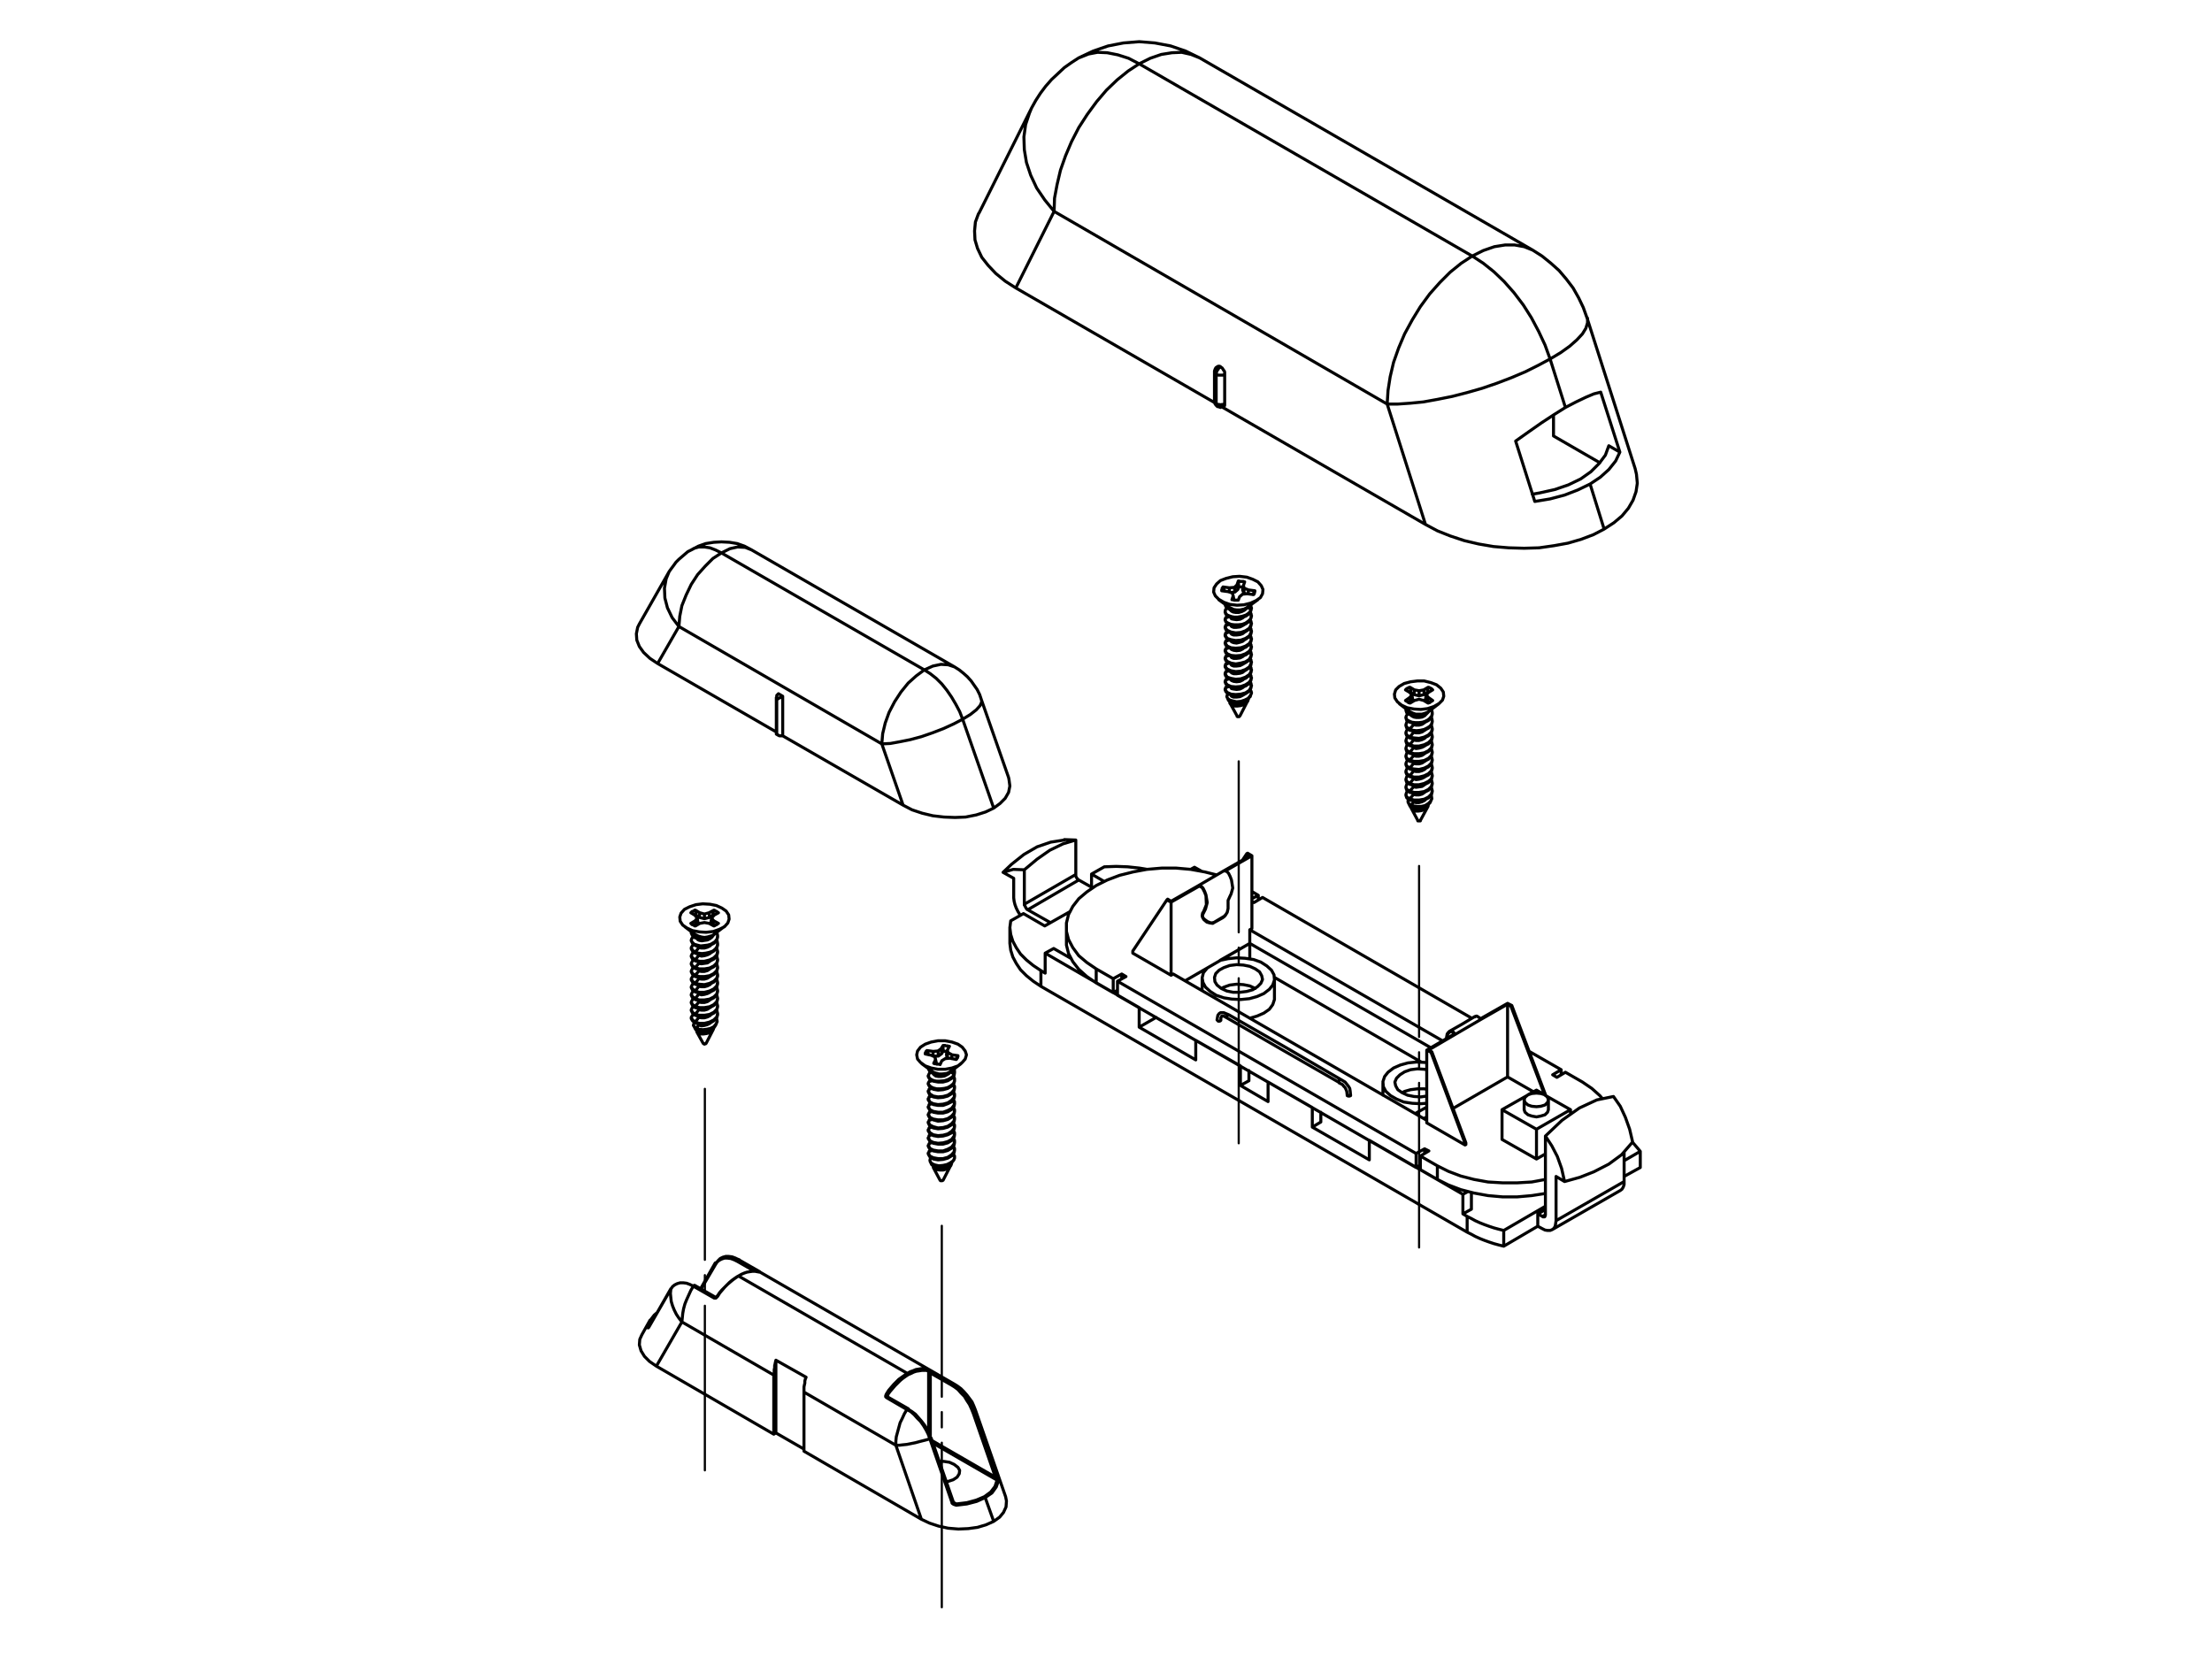 <?xml version="1.0" encoding="utf-8"?>
<!-- Generator: Adobe Illustrator 21.0.0, SVG Export Plug-In . SVG Version: 6.00 Build 0)  -->
<svg version="1.1" id="Layer_1" xmlns="http://www.w3.org/2000/svg" xmlns:xlink="http://www.w3.org/1999/xlink" x="0px" y="0px"
	 viewBox="0 0 520 395" style="enable-background:new 0 0 520 395;" xml:space="preserve">
<style type="text/css">
	
		.st0{fill:none;stroke:#000000;stroke-width:0.51;stroke-linecap:round;stroke-linejoin:round;stroke-miterlimit:10;stroke-dasharray:43.2,3.6,3.6,3.6;stroke-dashoffset:3;}
	.st1{fill:none;stroke:#000000;stroke-width:0.709;stroke-linecap:round;stroke-linejoin:round;stroke-miterlimit:10;}
</style>
<line class="st0" x1="221.4" y1="288.2" x2="221.4" y2="377.9"/>
<line class="st0" x1="165.7" y1="256" x2="165.7" y2="345.7"/>
<line class="st0" x1="333.6" y1="203.6" x2="333.6" y2="293.3"/>
<line class="st0" x1="291.2" y1="179" x2="291.2" y2="268.8"/>
<path class="st1" d="M363.3,285.6l-0.7,0.4 M288.4,239.3L288.4,239.3L288.4,239.3v-0.2 M288.4,239.1V239v-0.1l0.1-0.1l0.1-0.1
	l0.1-0.1h0.1h0.1 M247.8,49.7l-2.2-2.7l-1.9-2.8l-1.4-3l-1-3l-0.5-3l-0.1-3l0.4-2.9l0.9-2.7l0.5-1.2 M253.6,13.6l0.3-0.1l2-0.8
	l2.1-0.4l2.3,0.1l2.5,0.5l2.5,0.8l2.5,1.3 M286.2,95.6L286.2,95.6l-0.1-0.1l-0.1-0.2l-0.1-0.2v-0.2 M285.5,94.3v0.2l0.1,0.2l0.2,0.1
	l0.1,0.1 M285.9,88l-0.1-0.1l-0.2-0.2l-0.1-0.1v-0.2 M282,13.6l-2-0.8l-2.2-0.5l-2.3,0.1l-2.5,0.4l-2.6,0.9l-2.6,1.3 M346.1,60.2
	l2.6-1.3l2.6-0.9l2.5-0.4h2.3l2.2,0.4l2,0.8 M373.1,74.8h0.1v1.1l-0.4,1.3l-0.8,1.3l-1.3,1.4l-1.7,1.5l-2.1,1.5l-2.5,1.5
	 M168.2,297.3L168.2,297.3l-0.1-0.2V297 M152.6,311.9L152.6,311.9 M152.6,311.9L152.6,311.9 M152.5,312.1L152.5,312.1 M168.2,297.3
	l-3.4,5.8 M177.4,298.9l-4-2.3 M178.6,299h-0.1h-0.1 M167.9,305.2v-0.1h0.1V305h0.1h0.1 M168.7,304.8L168.7,304.8L168.7,304.8
	L168.7,304.8 M208.7,327.9v0.2l-0.1,0.2 M208.7,327.9v0.5 M218.3,336.9v-14.5 M224.3,325.4l-0.4-0.2 M174,296.4l-0.3-0.2
	 M224.8,353.6l-0.2-0.1l-0.3-0.1 M224.1,353.2l0.7,0.4 M234.4,348l-15.1-8.7 M218.7,322.8v15.1 M219.1,338.7l14.9,8.6 M208.6,328.4
	L208.6,328.4h-0.1l-0.1,0.1v0.1 M213.5,331.2L213.5,331.2h-0.1l-0.1,0.1l-0.1,0.1 M229.3,332.1v-0.3v-0.3 M218.9,338.1L218.9,338.1
	L218.9,338.1l-0.1,0.1h-0.1l-0.1,0.1 M224.1,353.2L224.1,353.2H224l-0.1,0.1h-0.1 M288.5,163.4l0.4-0.2 M288.1,161.7l0.8-0.3
	 M288.1,159.9l0.8-0.3 M288.1,158l0.8-0.3 M288.1,156.2l0.8-0.3 M288.1,154.4l0.8-0.3 M288.1,152.6l0.8-0.3 M288.1,150.8l0.8-0.3
	 M288.1,148.9l0.8-0.3 M288.1,147.1l0.8-0.3 M288.1,145.3l0.8-0.3 M294.1,143.3l-0.8-0.5 M293.2,142.8l-0.7,0.4l-1,0.2 M218.7,272.4
	l0.4-0.1 M218.4,270.7l0.7-0.2 M218.4,268.9l0.7-0.3 M218.4,267l0.7-0.2 M218.4,265.2l0.7-0.2 M218.4,263.4l0.7-0.2 M218.4,261.6
	l0.7-0.3 M218.4,259.7l0.7-0.2 M218.4,257.9l0.7-0.2 M218.4,256.1l0.7-0.2 M218.4,254.3l0.7-0.2 M224.3,252.5l-0.9-0.5 M223.4,252
	L223.4,252l-0.9,0.4l-1,0.1 M162.5,129.3l0.7-0.4l1.1-0.3h1.3l1.3,0.2l1.3,0.5l1.4,0.7 M159.6,147.3l-1.6-2.1l-1.1-2.3l-0.6-2.3
	l-0.1-2.3l0.4-2.2l0.7-1.7 M169.6,130l2-1l1.8-0.4l1.8,0.1l1.5,0.6 M217.3,157.5l2-0.9l1.9-0.4l1.7,0.1l1.5,0.5 M226.3,169.1
	l1.8-1.1l1.4-1.1l0.9-1l0.4-0.9l-0.1-0.5 M256.6,208.7v-3.2 M253.6,206.9l-0.1-0.1l-0.2-0.1l-0.1-0.2l-0.1-0.1l-0.1-0.2l-0.1-0.2
	v-0.2v-0.2 M253.6,206.9l3.2,1.8 M241.6,213.9l12-7 M237.8,203.2l-2,1.9 M250.2,197.5v-0.1l2.7,0.1 M240.8,212.6l12.1-7
	 M252.9,205.6V201 M252.9,201v-3.5 M252.9,197.5l-3,0.9l-3.1,1.5l-3,2.1l-3,2.5 M241.6,213.9l5.3,3 M241.6,213.9l-0.2-0.1l-0.1-0.2
	l-0.1-0.1l-0.1-0.2l-0.1-0.2l-0.1-0.2l-0.1-0.1v-0.2 M240.8,212.6v-4.7 M240.8,204.5v3.4 M235.8,205.1l2.4-0.7l2.6,0.1 M235.8,205.1
	l2.5,1.4 M238.3,211.1v-4.6 M239.9,215.2l-0.1-0.1l-0.5-0.8l-0.4-0.8l-0.3-0.8l-0.2-0.8l-0.1-0.8 M237.4,221.8L237.4,221.8l0.2,1.6
	l0.5,1.6l0.8,1.5l1,1.5l1.4,1.4l1.6,1.3l1.8,1.2 M269.7,204.4l-1.8-0.3l-2.8-0.3l-2.7-0.1l-2.8,0.1 M259.6,203.8l-3,1.7
	 M259.5,207.2l-2.9-1.7 M245.6,217.7l6-3.4 M240.6,214.8l5,2.9 M240.6,214.8l-3,1.7 M237.6,216.5l-0.2,1.6l0.2,1.6l0.5,1.6l0.8,1.5
	l1,1.5l1.4,1.4l1.6,1.3l1.8,1.2 M295.1,232.4l-1.3-0.6l-1.5-0.3l-1.6-0.1l-1.6,0.2l-1.4,0.5l-0.6,0.3 M293.6,251.7v2.4 M293.8,221.8
	v3.6 M335.4,256.1l-0.6-0.1h-1.6l-1.6,0.2l-1.4,0.4l-0.6,0.3 M310.5,261.5v2.3 M334.1,249.7l-34.5-19.9 M299.6,234.7v0.3l-0.4,1.2
	l-0.8,1.1l-1.3,0.9l-1.6,0.7l-1.7,0.5 M282.6,232.9L282.6,232.9 M308.5,265l2-1.2 M267.8,241.5l4-2.3 M291.6,255.2l2-1.1
	 M380.9,279.9L380.9,279.9l0.4-0.3l0.3-0.5l0.2-0.6v-0.7 M287.1,232.4l1.3,0.6l1.5,0.3h1.6l1.6-0.2l1.4-0.4l1.1-0.7l0.8-0.8l0.4-0.9
	l-0.2-0.9l-0.5-0.9l-1-0.7l-1.3-0.6l-1.5-0.3l-1.6-0.1l-1.6,0.2l-1.4,0.5l-1.1,0.6l-0.8,0.8l-0.3,0.9l0.1,1l0.5,0.8L287.1,232.4
	 M286.8,225.8l1.9-0.4l2-0.2l2,0.1l2,0.3l1.7,0.6l1.4,0.9l1.1,1l0.6,1.1l0.1,1.2l-0.4,1.2l-0.8,1l-1.3,1l-1.6,0.7l-1.8,0.5l-2,0.2
	l-2.1-0.1l-1.9-0.3l-1.8-0.6l-1.4-0.9l-1.1-1l-0.6-1.1l-0.2-1.1l0.3-1.2l0.9-1.1 M293.8,221.8l-7,4 M336.3,246.3l-42.5-24.5
	 M335.4,259.4l-1.4,0.1l-2-0.1l-2-0.3l-1.7-0.7l-1.4-0.8l-1.1-1l-0.6-1.1l-0.1-1.2l0.4-1.2l0.8-1l1.3-1l1.6-0.7l1.8-0.5l2-0.2
	l2.1,0.1h0.3 M332.7,261.8l2.7-1.5 M283.8,227.6l-5.2,3 M280.8,203.9l-0.9,0.5 M251.7,225.3l-4-2.3 M247.7,223l-2,1.1 M334.7,263
	l0.7-0.4 M282.4,204.8l-1.6-0.9 M335.4,251.5l-0.6-0.1l-1.6-0.1l-1.6,0.2l-1.4,0.5l-1.1,0.7l-0.8,0.8l-0.4,0.9l0.2,0.9l0.5,0.9
	l1,0.7 M329.6,256.9l1.3,0.6l1.5,0.3l1.6,0.1l1.4-0.2 M345.9,280.4v3.9 M343.9,280.8l1.1-0.6 M244.7,231.9l100.2,57.8 M343.9,280.8
	v4.6 M321.9,268.1l22,12.7 M321.9,268.1v4.6 M308.5,265l13.4,7.7 M308.5,260.4v4.6 M298.1,254.4l10.4,6 M298.1,254.4v4.6
	 M291.6,255.2l6.5,3.8 M291.6,250.6v4.6 M281.1,244.6l10.5,6 M281.1,244.6v4.6 M267.8,241.5l13.3,7.7 M267.8,236.9v4.6 M245.7,224.1
	l22.1,12.8 M245.7,224.1v4.7 M244.7,228.2l1,0.6 M244.7,228.2v3.7 M363.3,284.4l-1.8,1 M381.8,276.6l3.8-2.1 M385.6,270.7v3.8
	 M353.5,293l8-4.7 M344.9,289.7l1,0.5l0.9,0.5l1.1,0.5l1,0.4l1.1,0.4l1.2,0.4l1.1,0.3l1.2,0.3 M353.5,289.3v3.7 M344.9,286v3.7
	 M343.9,285.4l2-1.1 M343.9,285.4l1,0.6 M344.9,286l1,0.5l0.9,0.5l1.1,0.5l1,0.4l1.1,0.4l1.2,0.4l1.1,0.3l1.2,0.3 M381.8,272.9
	l3.8-2.2 M353.5,289.3l9.8-5.7 M385.6,270.7l-0.5-0.6l-0.6-0.7l-0.6-0.7l-0.1-0.1 M365.8,287l16-9.2 M381.8,277.8v-7 M361.5,285.4
	v2.9 M362.6,288.9l-1.1-0.6 M362.6,288.9l0.6,0.3l0.6,0.1h0.6l0.5-0.2l0.4-0.3l0.3-0.5l0.1-0.6l0.1-0.7 M365.8,287v-10.4
	 M365.8,276.6l2,1.2 M363.3,275.2v-8.1 M363.3,285.6v-10.4 M362.6,286l0.1,0.1h0.1h0.2h0.1l0.1-0.1v-0.1l0.1-0.2v-0.1 M362.6,286
	l-1.1-0.6 M367.8,277.8l3.6-1l3.3-1.3l3.5-1.8l3-2.2l2.6-3 M383.8,268.5l-0.7-3l-1-2.8l-1.2-2.6l-1.6-2.3 M363.3,267.1l3.9-3.7
	l4.1-2.9l4.1-1.9l3.9-0.8 M367.8,277.8l-0.7-3.1l-1-2.8l-1.3-2.5l-1.5-2.3 M295.8,210.5v1.1 M293.1,200.7l-1,1.5 M250.7,221.2v1
	l0.5,2l1,1.9l1.4,1.8l1.9,1.7l2.2,1.5 M285.4,216.9l2-1.1 M257.7,231.1l4,2.3 M257.7,227.8v3.3 M261.7,233.4l1-0.6 M263.7,229v1.1
	 M261.7,230.1v3.3 M293.9,201.2l-6.3,3.6 M293.3,200.6l1,0.6 M293.3,200.6l-0.2,0.1 M293.1,200.7l0.8,0.5 M288,215.2l-0.2,0.3
	l-0.4,0.3 M287.4,215.8l0.1-0.2 M285.4,216.9l-0.3,0.2l-0.7-0.1l-0.7-0.2l-0.7-0.6l-0.3-0.5l-0.1-0.4l0.1-0.6l0.2-0.3 M285.5,216.8
	l-0.1,0.1 M281.8,208.4h0.3l0.2,0.1l0.3,0.2l0.2,0.3l0.4,0.8l0.3,0.8l0.1,2.1l-0.6,1.5l-0.1,0.2 M282.9,214.4l0.5-0.7 M287.6,204.8
	l-6,3.5 M281.6,208.3l0.3-0.1l0.3,0.1l0.3,0.2l0.3,0.3l0.4,0.8l0.3,0.8l0.3,1.8l-0.4,1.5 M283.4,213.7l-0.4,0.8l-0.3,0.6v0.3
	l0.1,0.4l0.4,0.4l0.7,0.5l0.8,0.3l0.6-0.1l0.2-0.1 M287.5,215.6l-2,1.2 M287.5,215.6l0.5-0.3l0.5-0.8l0.2-0.9v-1.1v-0.4v-0.4
	l0.5-1.1l0.2-0.4 M287.6,204.8l0.3-0.1l0.3,0.1l0.3,0.2l0.3,0.3l0.4,0.8l0.3,0.8l0.3,1.9l-0.4,1.4 M274.3,211.6l-8,12 M266.3,223.6
	v0.5 M281.6,208.3l0.2,0.1 M281.6,208.3l-6.3,3.6 M275.3,211.9l-0.8-0.5 M274.5,211.4l-0.2,0.2 M275.3,212.1l-1-0.5 M293.8,221.8
	l-15.2,8.8 M294.3,201.2v17.1 M294.3,201.2l-6.3,3.6 M281.8,208.4l-6.5,3.7 M275.3,212.1v17.2 M367,251.5v1.2 M336.3,246.3
	l-42.5-24.5 M293.8,218.6v3.2 M315.2,253.8L315.2,253.8L315.2,253.8H315l-0.1,0.1l-0.1,0.1v0.1l-0.1,0.1v0.2 M314.7,254.4
	L314.7,254.4l0.1,0.1 M316.7,257.5L316.7,257.5v0.1h0.1 M354.4,235.9l-6.5,3.7 M355.4,236.4l-1-0.5 M355.4,236.4l8,21.2
	 M355.2,236.6l0.2-0.2 M363.1,257.4l-7.9-20.8 M355.2,236.6l-0.8-0.5 M341.9,243.1l-0.3-0.3l-0.2-0.2l-0.3-0.1l-0.2,0.1l-0.4,0.3
	l-0.3,0.5v0.7 M342.1,243.2l-0.3-0.4l-0.3-0.3l-0.3-0.1h-0.3l-0.4,0.3l-0.3,0.4l-0.2,1.1 M348.1,239.7l-0.3-0.4l-0.3-0.2l-0.3-0.2
	H347l-0.3,0.2 M344.6,268.7v0.4 M262.7,234l70.2,40.5 M262.7,230.7v3.3 M332.9,274.5l1-0.6 M334.9,270.1v1.1 M332.9,271.2v3.3
	 M354.4,236.1v17.1 M354.4,236.1l-6.3,3.6 M348.1,239.7l-6,3.5 M335.8,246.9l0.8,0.4 M342.1,243.2l-6.3,3.7 M342.1,243.2l-0.2-0.1
	 M341.9,243.1l-6.5,3.8 M333.9,275l4,2.3 M333.9,271.8v3.2 M359.2,259.8l0.9,0.3l1.1,0.1l1-0.1l1-0.3l0.6-0.6l0.2-0.6l-0.2-0.6
	l-0.6-0.6l-1-0.3l-1-0.1l-1.1,0.1l-0.9,0.3l-0.7,0.6l-0.2,0.6l0.2,0.6L359.2,259.8 M353.1,260.9v7 M369.2,260.9v1.1 M361.2,265.5v7
	 M359.1,257.5l-6,3.4 M361.2,256.3l-2,1.1 M353.1,260.9l8.1,4.6 M361.2,265.5l8-4.6 M363.1,257.4l-1.9-1.1 M369.2,260.9l-6-3.4
	 M358.3,260.9l0.2,0.6l0.7,0.6 M359.2,262.1l0.9,0.3l1.1,0.2l1-0.2l1-0.3l0.6-0.6l0.2-0.6 M344.6,268.7l-0.2,0.1 M336.6,247.3
	l8,21.4 M336.4,247.4l0.2-0.1 M344.4,268.8v0.4 M344.4,268.8l-8-21.4 M335.4,246.9l1,0.5 M335.4,246.9V264 M337.9,277.3l2.6,1.3
	l2.9,1.1l3.1,0.8l3.3,0.6l3.4,0.3h3.5l3.4-0.3l3.2-0.5 M337.9,274.1v3.2 M286.1,239.8L286.1,239.8l0.1,0.1l0.1,0.1 M286.3,240
	l0.1,0.1h0.2h0.1l0.2-0.1l0.1-0.1v-0.1 M339.1,244.7l-45.3-26.1 M360.5,256.7l-6.1-3.5 M354.4,253.2l-12.8,7.4 M344.4,269.2l0.2-0.1
	 M335.4,264l9,5.2 M275.8,229l59.6,34.4 M275.8,229l-0.5,0.3 M275.3,229.3l-9-5.2 M294.3,218.3l-0.5,0.3 M286,205.7l-2.8-0.7
	l-3.3-0.6l-3.4-0.3h-3.4l-3.5,0.3l-3.2,0.6l-3.2,0.8l-2.9,1.1l-2.6,1.3l-2.2,1.5l-1.9,1.6l-1.4,1.8l-1,1.9l-0.5,2v2l0.5,1.9l1,1.9
	l1.4,1.9l1.9,1.6l2.2,1.5 M257.7,227.8l4,2.3 M261.7,230.1l2-1.1 M263.7,229l1,0.6 M264.7,229.6l-2,1.1 M262.7,230.7l70.2,40.5
	 M332.9,271.2l2-1.1 M334.9,270.1l1,0.5 M335.9,270.6l-2,1.2 M333.9,271.8l4,2.3 M376.7,258.3l-0.6-0.7l-1.9-1.7l-2.2-1.5
	 M337.9,274.1l2.6,1.3l2.9,1.1l3.1,0.8l3.3,0.6l3.4,0.2h3.5l3.4-0.2l3.2-0.6 M372,254.4l-4-2.3 M368,252.1l-2,1.2 M366,253.3l-1-0.6
	 M365,252.7l2-1.2 M346,239.4L296.8,211 M367,251.5l-7.5-4.3 M296.8,211l-2,1.2 M294.8,212.2l-0.5-0.3 M294.3,211.3l1.5-0.8
	 M295.8,210.5l-1.5-0.9 M353.1,267.9l8.1,4.6 M361.2,272.5l2.1-1.2 M316.8,257.6l0.1,0.1h0.2h0.2l0.1-0.1h0.1v-0.1v-0.1l-0.1-0.1
	 M238.8,67.7l-2.5-1.6l-2.2-1.8l-1.8-1.9l-1.5-1.9l-1-2.1l-0.6-2l-0.1-2.1l0.2-2.1l0.7-1.9l0.2-0.3 M285.9,94.9V88 M285.9,94.9
	l0.2,0.1l0.3,0.1h0.3l0.2,0.1l0.3-0.1h0.3l0.2-0.1l0.2-0.1 M287.9,88l-0.2,0.1l-0.2,0.1h-0.3h-0.3h-0.2h-0.3l-0.3-0.1l-0.2-0.1
	 M285.9,88v-0.3l0.1-0.2l0.1-0.3l0.1-0.2l0.2-0.2l0.1-0.3l0.2-0.1l0.2-0.2 M360.2,116.2l1.7-0.3l3.6-0.8l3.2-1.1l2.9-1.4
	 M380.8,106.3l-2.6-1.5 M365.2,97.6v4.9 M365.2,102.5l10.9,6.3 M287.3,95.7l47.8,27.6 M238.8,67.7l46.8,27 M286.2,86.2l0.2-0.1h0.1
	h0.2l0.2,0.1 M286.9,86.2l0.2,0.2l0.2,0.1l0.2,0.3l0.1,0.2l0.2,0.2l0.1,0.3v0.2V88 M287.9,94.9V88 M287.9,94.9v0.2v0.2l-0.1,0.2
	l-0.2,0.1 M247.8,49.7l-9,18 M371.6,112.6l2.4-1.7l1.9-1.9l1.5-2l0.8-2.2 M376.3,92.2l-1.6,0.4l-1.9,0.8l-2.3,1.1l-2.5,1.3
	 M380.8,106.3l-4.5-14.1 M373.8,113.8l2.4-1.6l2-1.8l1.6-2l1-2.1 M384.4,110.2l0.3,1.3l0.2,2.1l-0.3,2l-0.7,2l-1.1,1.9l-1.5,1.8
	l-1.9,1.6l-2.3,1.5 M326.1,95l-78.3-45.3 M267.8,15l78.3,45.2 M267.8,15l-2.6,1.7l-2.6,2.1l-2.5,2.4l-2.3,2.7l-2.2,3l-2,3.1
	l-1.7,3.3l-1.4,3.3l-1.2,3.4l-0.8,3.4l-0.6,3.2l-0.1,3.1 M326.1,95l0.2-3.2l0.5-3.2l0.8-3.4l1.2-3.4l1.4-3.3l1.8-3.3l1.9-3.1l2.2-3
	l2.4-2.7l2.4-2.4l2.6-2.1l2.6-1.7 M364.4,84.4l-1.2-3.3l-1.5-3.2l-1.7-3.2l-1.9-3l-2.2-2.9l-2.3-2.6l-2.4-2.3l-2.5-2l-2.6-1.7
	 M368,95.8l-2.7,1.7l-2.9,1.9l-3,2.1l-3.1,2.2 M364.4,84.4l3.6,11.4 M364.4,84.4l-2.8,1.5l-3,1.5l-3.3,1.4l-3.4,1.3l-3.5,1.2l-3.5,1
	l-3.5,0.9l-3.5,0.7l-3.3,0.6l-3.1,0.3l-2.9,0.2h-2.5 M335.1,123.3l-9-28.3 M377.1,124.4l-2.5,1.3l-2.9,1.1l-3.1,0.9l-3.3,0.6
	l-3.5,0.5l-3.5,0.1l-3.6-0.1l-3.6-0.3l-3.5-0.6l-3.4-0.8l-3.3-1.1l-3-1.2l-2.8-1.5 M373.8,113.8l3.3,10.6 M360.8,117.9l3.6-0.6
	l3.4-0.9l3.1-1.2l2.9-1.4 M356.3,103.7l4.5,14.2 M152.6,311.9h-0.1h-0.1l-0.1,0.1 M168.4,296.9l0.4-0.5l0.5-0.5l0.6-0.3l0.7-0.2h0.7
	l0.8,0.1l0.8,0.3l0.8,0.4 M168.1,297L168.1,297l0.1-0.1h0.1h0.1 M154.3,308.9l-0.3,0.2l-1,1.4l-0.4,1.4 M173.4,296.6l-0.8-0.4
	l-0.8-0.3l-0.8-0.1h-0.7l-0.6,0.2l-0.6,0.3l-0.5,0.4l-0.4,0.6 M173.4,296.6v-0.1v-0.1l0.1-0.1v-0.1h0.1h0.1 M154.3,321.2l-1.6-1.1
	l-1.2-1.2l-0.8-1.3l-0.4-1.4l0.1-1.3l0.5-1.1 M157.7,303.1l-5.2,9 M152.3,312v0.2h0.1l0.1-0.1 M152.3,312l0.5-1.5l1-1.3l0.7-0.6
	 M157.7,303.1L157.7,303.1V303 M163,302.4l-0.8-0.4l-0.8-0.3l-0.8-0.1h-0.7l-0.7,0.2l-0.6,0.3l-0.5,0.4l-0.4,0.6 M157.7,303.1
	l-0.1,1l0.1,1l0.1,0.9l0.3,1l0.4,1l0.5,1l0.6,0.9l0.7,0.9 M163,302.4l0.1-0.1l0.1-0.1h0.1 M168.6,304.8l0.5-0.8l0.6-0.7l0.6-0.6
	l0.6-0.6l0.6-0.6l0.6-0.5l0.7-0.5l0.6-0.4 M154.3,321.2l27.6,16 M160.3,310.8l-6,10.4 M181.9,337.2l0.5-0.3 M181.9,323.3v13.9
	 M182.4,336.9l6.6,3.8 M182.4,319.8v17.1 M218.7,322.8v-0.1h-0.1l-0.1-0.1l-0.1-0.1l-0.1-0.1 M234,347.3l0.1,0.2l0.1,0.2l0.1,0.2
	l0.1,0.1 M222.8,348.3h-0.4 M219.1,322.4H219h-0.1l-0.1,0.1v0.1l-0.1,0.1v0.1 M218.3,322L218.3,322v0.1l0.1,0.1v0.1h-0.1v0.1
	 M234.7,348.2L234.7,348.2l-0.2-0.2h-0.1 M223.9,325.2L223.9,325.2L223.9,325.2l-0.2,0.1v0.1h-0.1v0.1v0.1 M223.9,325.2l0.9,0.5
	l0.8,0.7l0.7,0.8l0.8,0.8l0.6,1l0.6,1l0.6,1l0.4,1.1 M218.3,322.4l-0.5-0.2h-0.6h-0.5l-0.6,0.1l-0.7,0.1l-0.6,0.2l-0.6,0.3l-0.7,0.3
	 M213.3,322.9L213.3,322.9l0.1,0.1h0.1v0.1v0.1 M208.7,327.9L208.7,327.9L208.7,327.9l-0.1-0.1h-0.1l-0.1-0.1 M213.5,323.2l-0.6,0.4
	l-0.7,0.5l-0.6,0.5l-0.6,0.6l-0.6,0.6l-0.6,0.7l-0.6,0.7l-0.5,0.7 M178.6,299.1L178.6,299.1V299 M178.6,299.1L178,299l-0.5-0.1h-0.6
	l-0.7,0.1l-0.6,0.1l-0.6,0.2l-0.7,0.3l-0.7,0.4 M213.3,322.9l0.7-0.4l0.6-0.2l0.7-0.3l0.6-0.1l0.6-0.1h0.6l0.6,0.1l0.6,0.1
	 M219.1,322.4H219l-0.1-0.1l-0.2-0.1l-0.3-0.1l-0.1-0.1 M219.1,322.4l4.8,2.8 M173.7,296.2l4.9,2.8 M229.3,332.1L229.3,332.1
	l-0.1,0.1h-0.1l-0.1,0.1h-0.1h-0.1 M234.5,347.1L234.5,347.1l-0.1,0.1l-0.1,0.1h-0.1h-0.1H234 M222.4,348.4l0.5-0.1l1.2-0.4l0.9-0.6
	l0.5-0.8l0.1-0.8l-0.4-0.7l-0.9-0.7 M224.3,344.3l-1.1-0.5l-1.3-0.2h-1.1 M231.4,351.9l1.5-1.1l1-1.3l0.5-1.5 M224.8,353.6
	L224.8,353.6L224.8,353.6v0.2v0.1 M231.4,351.9h0.1v0.1h0.1v0.1 M224.8,353.6l2.5-0.3l2.2-0.6l1.9-0.8 M234,347.3l-5.2-15
	 M228.8,332.3l-0.4-1l-0.5-1.1l-0.6-0.9l-0.6-1l-0.8-0.8l-0.7-0.8l-0.8-0.6l-0.8-0.5 M223.6,325.6l-4.9-2.8 M189,341.2v-13.9
	 M189,341.2l27.6,16 M189,327.3v-0.4v-0.4v-0.4l0.1-0.5l0.1-0.4v-0.5l0.1-0.4l0.2-0.5 M210.6,339.8L189,327.3 M213.2,331.4l-4.8-2.8
	 M208.4,327.7l-0.1,0.2l-0.1,0.3v0.2l0.1,0.1l0.1,0.1 M208.4,327.7l0.5-0.8l0.6-0.7l0.6-0.7l0.6-0.6l0.6-0.6l0.7-0.5l0.7-0.5
	l0.6-0.4 M173.6,300l39.7,22.9 M173.6,300l-0.6,0.4l-0.7,0.5l-0.6,0.5L171,302l-0.6,0.6l-0.6,0.7l-0.6,0.7l-0.5,0.8 M167.9,305.2
	L167.9,305.2h0.2h0.2l0.2-0.2l0.2-0.2 M167.9,305.2l-4.9-2.8 M163,302.4l-0.6,1l-0.5,1.1l-0.5,1.1l-0.4,1l-0.3,1.1l-0.2,1.1l-0.1,1
	l-0.1,1 M181.9,323.3l-21.6-12.5 M182.4,319.8l-0.1,0.4l-0.1,0.5l-0.1,0.4v0.5L182,322v0.5v0.4l-0.1,0.4 M189.5,323.8l-7.1-4
	 M213.6,331.4l0.8,0.5l0.8,0.6l0.7,0.8l0.7,0.8l0.7,0.9l0.6,1l0.5,1l0.4,1.1 M213.6,331.4v-0.1l-0.1-0.1 M234.7,348.2V348l-0.1-0.3
	v-0.3l-0.1-0.3 M234.7,348.2l-0.5,1.4l-1,1.4l-1.6,1.1 M236.4,351.9l0.2,1l-0.1,1.4l-0.6,1.3l-0.9,1.1l-1.4,1 M229.3,332.1l5.2,15
	 M218.8,338.1L218.8,338.1L218.8,338.1 M224.1,353.1L224.1,353.1 M218.6,338.3l-0.4-1.1l-0.5-1l-0.6-1l-0.7-1l-0.8-0.8l-0.7-0.8
	l-0.8-0.7l-0.9-0.5 M213.2,331.4l-0.6,1l-0.5,1.1l-0.5,1l-0.3,1.1l-0.3,1.1l-0.3,1.1l-0.1,1v1 M231.6,352.1l2,5.6 M231.6,352.1
	l-2,0.9l-2.3,0.6l-2.5,0.3 M223.8,353.3v0.1l0.1,0.1l0.3,0.2l0.3,0.1l0.3,0.1 M223.8,353.3l-5.2-15 M210.6,339.8h0.8l0.8-0.1l1-0.1
	l1-0.2l1-0.2l1.1-0.3l1.2-0.3l1.1-0.3 M216.6,357.2l-6-17.4 M233.6,357.7l-1.8,0.8l-2,0.6l-2.2,0.3l-2.3,0.1l-2.4-0.2l-2.3-0.5
	l-2.1-0.7l-1.9-0.9 M293.8,163.8l-0.3,0.5l-0.7,0.5l-0.8,0.4l-1,0.1h-0.8l-0.7-0.1l-0.5-0.3l-0.1-0.2 M289.2,165l-0.1,0.3l0.2,0.3
	l0.4,0.2l0.6,0.2h0.6l0.8-0.1l0.6-0.2l0.6-0.4l0.4-0.4l0.2-0.6h-0.1 M290.8,168.3v0.1l0.1,0.1h0.1 M291,168.5h0.2h0.1l0.1-0.1
	l0.1-0.1 M288.5,163.4l-0.1,0.4l0.2,0.4l0.5,0.4l0.7,0.2l0.9,0.2l1-0.1l0.9-0.3l0.8-0.4l0.5-0.6l0.3-0.6v-0.2 M291.2,138l-0.1-1.4
	 M292.7,164.8v0.1l-0.6,0.5l-0.6,0.2l-0.8,0.1H290l-0.5-0.2l-0.2-0.3 M292.6,163.2l-0.5,0.3l-0.6,0.3l-0.8,0.1H290l-0.5-0.2
	l-0.2-0.3v-0.2 M292.6,161.3l-0.5,0.4l-0.6,0.3l-0.8,0.1L290,162l-0.5-0.1l-0.2-0.3v-0.2 M292.6,159.5l-0.5,0.4l-0.6,0.3l-0.8,0.1
	l-0.7-0.1l-0.5-0.2l-0.2-0.2v-0.2 M292.6,157.7l-0.5,0.4l-0.6,0.2l-0.8,0.1H290l-0.5-0.2l-0.2-0.3v-0.1 M292.6,155.9l-0.5,0.3
	l-0.6,0.3l-0.8,0.1H290l-0.5-0.2l-0.2-0.3V156 M292.6,154l-0.5,0.4l-0.6,0.3l-0.8,0.1H290l-0.5-0.2l-0.2-0.3v-0.2 M292.6,152.2
	l-0.5,0.4l-0.6,0.3l-0.8,0.1l-0.7-0.1l-0.5-0.2l-0.2-0.2v-0.2 M292.6,150.4l-0.5,0.4l-0.6,0.2l-0.8,0.2l-0.7-0.1l-0.5-0.2l-0.2-0.3
	v-0.1 M292.6,148.6l-0.5,0.4l-0.6,0.2l-0.8,0.1H290l-0.5-0.2l-0.2-0.3v-0.1 M292.6,146.8l-0.5,0.3l-0.6,0.3l-0.8,0.1H290l-0.5-0.2
	l-0.2-0.3v-0.2 M291,138.6l-0.2-1.1 M292.1,138.7l0.2-1 M289,139.2v-1 M290.3,139.2l-0.1-1.1 M292.4,139.4l0.1-1.1 M287.9,139
	l-0.4-1 M293.4,139.6l0.1-0.9 M289.4,143.4l0.8,0.1h0.9l0.4-0.1 M289.2,143.3v0.1l0.3,0.3l0.4,0.2l0.6,0.1h0.7l0.7-0.2l0.6-0.3
	l0.5-0.4l0.1-0.2 M292.6,144.9l-0.5,0.4l-0.6,0.3l-0.8,0.1l-0.7-0.1l-0.5-0.1l-0.2-0.3V145 M294.5,139.8l0.5-0.9 M294.1,143.1v0.4
	 M289.4,143.4l-0.9-0.4l-0.4-0.5v-0.3 M288.1,142.2v0.2l0.1,0.2l0.2,0.1l0.1,0.2l0.2,0.1l0.2,0.2l0.2,0.1l0.3,0.1 M294.1,142.9v0.4
	 M294,142.2l0.1,0.3 M293.9,143.9l0.2,0.4l0.1,0.6l-0.2,0.6l-0.5,0.5l-0.7,0.5l-0.8,0.3l-0.9,0.1h-0.9l-0.8-0.1l-0.7-0.3l-0.5-0.3
	l-0.2-0.5l0.1-0.4 M294.1,143.3l-0.2,0.5l-0.4,0.4l-0.6,0.4l-0.9,0.3l-1.1,0.2h-0.7l-0.6-0.1l-0.6-0.2l-0.5-0.2l-0.4-0.4l-0.1-0.4
	l0.1-0.5l0.4-0.3 M293.9,145.7l0.2,0.4v0.8l-0.4,0.8l-0.9,0.6l-1.1,0.4l-1.2,0.1l-1.1-0.2l-0.9-0.4l-0.4-0.5v-0.3 M288.1,145.3
	l0.4-0.5 M293.9,147.5l0.2,0.4v0.8l-0.4,0.8l-0.9,0.6l-1.1,0.4l-1.2,0.1l-1.1-0.2l-0.9-0.3l-0.4-0.6v-0.3 M288.1,147.1l0.4-0.5
	 M293.9,149.3l0.2,0.5v0.8l-0.4,0.7l-0.9,0.6l-1.1,0.4l-1.2,0.1l-1.1-0.1l-0.9-0.4l-0.4-0.6v-0.2 M288.1,148.9l0.4-0.5 M293.9,151.2
	l0.2,0.4v0.8l-0.4,0.7l-0.9,0.6l-1.1,0.4l-1.2,0.1l-1.1-0.1l-0.9-0.4l-0.4-0.5v-0.3 M288.1,150.8l0.4-0.5 M293.9,153l0.2,0.4v0.8
	l-0.4,0.8l-0.9,0.6l-1.1,0.3l-1.2,0.2l-1.1-0.2l-0.9-0.4l-0.4-0.5v-0.3 M288.1,152.6l0.4-0.5 M293.9,154.8l0.2,0.4v0.8l-0.4,0.8
	l-0.9,0.6l-1.1,0.4l-1.2,0.1l-1.1-0.2l-0.9-0.4l-0.4-0.5v-0.3 M288.1,154.4l0.4-0.5 M293.9,156.6l0.2,0.4v0.9l-0.4,0.7l-0.9,0.6
	l-1.1,0.4l-1.2,0.1l-1.1-0.2l-0.9-0.3l-0.4-0.6v-0.3 M288.1,156.2l0.4-0.5 M293.9,158.5l0.2,0.4v0.8l-0.4,0.7l-0.9,0.6l-1.1,0.4
	l-1.2,0.1l-1.1-0.1l-0.9-0.4l-0.4-0.5v-0.3 M288.1,158l0.4-0.4 M293.9,160.3l0.2,0.4v0.8l-0.4,0.8l-0.9,0.6l-1.1,0.3l-1.2,0.1
	l-1.1-0.1l-0.9-0.4l-0.4-0.5V162 M288.1,159.9l0.4-0.5 M293.9,162.1l0.2,0.4l0.1,0.3 M288.1,161.7l0.4-0.5 M294.1,161.3v0.4
	l-0.4,0.8l-0.9,0.6l-1.1,0.4l-1.2,0.1l-1.1-0.2l-0.9-0.4l-0.4-0.5v-0.3 M294.1,159.5v0.4l-0.4,0.8l-0.9,0.6l-1.1,0.3l-1.2,0.2
	l-1.1-0.2l-0.9-0.4l-0.4-0.5v-0.3 M294.1,157.7v0.4l-0.4,0.7l-0.9,0.7l-1.1,0.3l-1.2,0.1l-1.1-0.1l-0.9-0.4l-0.4-0.5v-0.3
	 M294.1,155.8v0.5l-0.4,0.7l-0.9,0.6l-1.1,0.4l-1.2,0.1l-1.1-0.1l-0.9-0.4l-0.4-0.6v-0.2 M294.1,154v0.4l-0.4,0.8l-0.9,0.6l-1.1,0.4
	l-1.2,0.1l-1.1-0.2l-0.9-0.4l-0.4-0.5v-0.3 M294.1,152.2v0.4l-0.4,0.8l-0.9,0.6l-1.1,0.3l-1.2,0.2l-1.1-0.2l-0.9-0.4l-0.4-0.5v-0.3
	 M294.1,150.4v0.4l-0.4,0.7l-0.9,0.7l-1.1,0.3l-1.2,0.1l-1.1-0.1l-0.9-0.4l-0.4-0.5v-0.3 M294.1,148.6v0.4l-0.4,0.7l-0.9,0.6
	l-1.1,0.4l-1.2,0.1l-1.1-0.1l-0.9-0.4l-0.4-0.6v-0.2 M294.1,146.7v0.4l-0.4,0.8l-0.9,0.6l-1.1,0.4l-1.2,0.1l-1.1-0.2l-0.9-0.3
	l-0.4-0.6v-0.3 M294.1,144.9v0.4l-0.4,0.8l-0.9,0.6l-1.1,0.4l-1.2,0.1l-1.1-0.2l-0.9-0.4l-0.4-0.5v-0.3 M294.1,143.5l-0.4,0.8
	l-0.9,0.6l-1.1,0.3l-1.2,0.1l-1.1-0.1l-0.9-0.4l-0.4-0.5V144 M292.9,139.6l-0.5-0.2 M292.4,139.4l-0.3-0.7 M292.2,138.1L292.2,138.1
	H292l-0.1-0.1h-0.1h-0.2h-0.1h-0.1h-0.2 M291.2,138l-0.2,0.6 M291,138.6l-0.7,0.6 M290.3,139.2l-1,0.1 M290.1,141.1l-0.2-1
	 M291.5,143.4h-0.8l-0.7-0.1l-0.6-0.3l-0.4-0.2 M295,138.9l-1.5-0.2 M294.7,139.8l0.1-0.1v-0.1l0.1-0.1v-0.2v-0.1l0.1-0.1V139v-0.1
	 M293.2,139.6l1.5,0.2 M292.1,139.7l1.1-0.1 M291.4,140.3l0.7-0.6 M291.1,141.1l0.3-0.8 M289.6,141h0.2h0.1l0.2,0.1h0.2h0.2h0.2h0.2
	h0.2 M289.9,140.1l-0.3,0.9 M289.7,139.4l0.2,0.7 M288.7,139.1l1,0.3 M287.2,138.9l1.5,0.2 M287.5,138v0.1l-0.1,0.1l-0.1,0.1v0.1
	v0.2l-0.1,0.1v0.1v0.1 M289,138.2l-1.5-0.2 M290.2,138.1l-1.2,0.1 M290.8,137.5l-0.6,0.6 M291.1,136.6l-0.3,0.9 M292.6,136.8h-0.2
	l-0.1-0.1h-0.2h-0.2h-0.2h-0.2l-0.2-0.1h-0.2 M292.3,137.7l0.3-0.9 M292.5,138.3l-0.2-0.6 M293.5,138.7l-1-0.4 M296.8,139.6
	l-0.5,0.9l-1,0.7l-1.3,0.6l-1.6,0.4l-1.6,0.1l-1.7-0.2l-1.4-0.5l-1.2-0.7l-0.8-0.8l-0.4-0.9l0.1-1l0.6-0.9l0.9-0.8l1.3-0.5l1.6-0.4
	l1.6-0.1l1.7,0.2l1.4,0.5l1.2,0.6l0.8,0.9l0.4,0.9L296.8,139.6 M332.2,190.5l0.1-0.1 M336.2,188.7l-0.5,0.5l-0.6,0.5l-0.8,0.3
	l-0.9,0.1h-0.8l-0.6-0.2 M331.2,188l-0.2,0.2v0.4l0.3,0.5l0.4,0.2 M332.2,190.5l0.6,0.2h0.6l0.7-0.1l0.6-0.2l0.6-0.4l0.4-0.4
	l0.1-0.5 M331.8,190.1l0.2,0.3l0.2,0.1 M332,189.9l-0.4-0.2l-0.1-0.1 M333.3,192.9L333.3,192.9v0.1h0.2h0.1h0.1h0.2 M333.9,193v-0.1
	 M331.7,189.3l0.6-0.7 M331.7,189.3l0.6,0.2l0.9,0.1h0.9l0.9-0.2l0.8-0.5l0.5-0.5l0.3-0.6l-0.1-0.7l-0.1-0.1 M331.4,187.8l0.9-1
	 M331.4,186l0.9-1 M331.4,184.2l0.9-1.1 M331.4,182.4l0.9-1.1 M331.4,180.6l0.9-1.1 M331.4,178.7l0.9-1 M331.4,176.9l0.9-1.1
	 M331.4,175.1l0.9-1.1 M335.5,162.9l0.2-1.3 M331.7,162.9l-0.2-1.3 M334.8,163.3l-0.1-1.1 M332.4,163.3l0.1-1.1 M333.6,163.6v-1.2
	 M331.7,189.8v0.1l0.1,0.2 M332.3,190.4L332.3,190.4l-0.3-0.1l-0.2-0.2 M335.3,189.5l-0.4,0.5l-0.6,0.3l-0.7,0.2l-0.7,0.1l-0.6-0.2
	 M335.1,188l-0.2,0.2l-0.6,0.3l-0.7,0.2h-0.7l-0.6-0.1 M335.1,186.1l-0.2,0.2l-0.6,0.4l-0.7,0.2h-0.7l-0.6-0.1 M335.1,184.3
	l-0.2,0.2l-0.6,0.4l-0.7,0.1l-0.7,0.1l-0.6-0.1 M335.1,182.5l-0.2,0.2l-0.6,0.3l-0.7,0.2l-0.7,0.1l-0.6-0.2 M335.1,180.7l-0.2,0.2
	l-0.6,0.3l-0.7,0.2h-0.7l-0.6-0.1 M335.1,178.9l-0.2,0.1l-0.6,0.4l-0.7,0.2h-0.7l-0.6-0.1 M335.1,177l-0.2,0.2l-0.6,0.4l-0.7,0.2
	h-0.7l-0.6-0.1 M335.1,175.2l-0.2,0.2l-0.6,0.3l-0.7,0.2l-0.7,0.1l-0.6-0.2 M335.1,173.4l-0.2,0.2l-0.6,0.3l-0.7,0.2h-0.7l-0.6-0.1
	 M335.1,171.6l-0.2,0.1l-0.6,0.4l-0.7,0.2h-0.7l-0.6-0.1 M331.4,173.3l0.9-1.1 M335.1,164.4l0.2-1 M332.1,164.4l-0.2-1 M334.8,168.1
	l0.6-0.3l0.5-0.5l0.1-0.2 M331.3,167.2l0.2,0.3l0.5,0.4l0.4,0.2 M331.7,168.1v0.1l0.3,0.2l0.4,0.2l0.6,0.1h0.6l0.7-0.1l0.6-0.3
	l0.4-0.4l0.3-0.3 M335.1,169.7l-0.2,0.2l-0.6,0.4l-0.7,0.2h-0.7l-0.6-0.1 M331.4,171.4l0.9-1 M334.8,168.1l-1.2,0.2h-1.2l-1-0.3
	l-0.7-0.4l-0.2-0.6 M332.4,168.1h0.3l0.3,0.1h0.3h0.3h0.3h0.3l0.3-0.1h0.3 M332.4,168.1l-1-0.3l-0.7-0.5l-0.2-0.5 M336.4,168.7
	l0.2,0.2l0.1,0.6l-0.1,0.6l-0.4,0.6l-0.6,0.4l-0.8,0.4l-0.9,0.2l-0.9,0.1l-0.9-0.1l-0.7-0.3 M336.4,166.8l0.2,0.2l0.1,0.6l-0.1,0.7
	L336,169l-0.4,0.3l-0.6,0.3l-0.6,0.2l-0.8,0.1h-0.9l-0.8-0.1l-0.7-0.3l-0.5-0.3l-0.2-0.5l0.1-0.4l0.3-0.4l0.1-0.1 M336.5,170.5
	L336.5,170.5l0.2,0.8l-0.2,0.8l-0.7,0.7l-1,0.5l-1.2,0.3l-1.2-0.1l-1-0.2 M331.4,171.4l-0.7-0.4l-0.2-0.6l0.2-0.6l0.4-0.2
	 M336.5,172.3L336.5,172.3l0.2,0.8l-0.2,0.8l-0.7,0.7l-1,0.5l-1.2,0.3h-1.2l-1-0.3 M331.4,173.3l-0.7-0.5l-0.2-0.6l0.2-0.5l0.5-0.4
	 M336.5,174.2L336.5,174.2l0.2,0.8l-0.2,0.8l-0.7,0.7l-1,0.5l-1.2,0.2h-1.2l-1-0.3 M331.4,175.1l-0.7-0.5l-0.2-0.5l0.2-0.6l0.5-0.3
	 M336.5,176L336.5,176l0.2,0.8l-0.2,0.8l-0.7,0.7l-1,0.5l-1.2,0.2h-1.2l-1-0.3 M331.4,176.9l-0.7-0.5l-0.2-0.5l0.2-0.6l0.5-0.3
	 M336.5,177.8L336.5,177.8l0.2,0.8l-0.2,0.8l-0.7,0.7l-1,0.5l-1.2,0.3l-1.2-0.1l-1-0.2 M331.4,178.7l-0.7-0.4l-0.2-0.6l0.2-0.6
	l0.5-0.3 M336.5,179.6L336.5,179.6l0.2,0.8l-0.2,0.8l-0.7,0.7l-1,0.5l-1.2,0.3h-1.2l-1-0.3 M331.4,180.6l-0.7-0.5l-0.2-0.6l0.2-0.5
	l0.5-0.4 M336.5,181.5L336.5,181.5l0.2,0.8l-0.2,0.8l-0.7,0.6l-1,0.5l-1.2,0.3h-1.2l-1-0.3 M331.4,182.4l-0.7-0.5l-0.2-0.6l0.2-0.5
	l0.5-0.4 M336.5,183.3L336.5,183.3l0.2,0.8l-0.2,0.8l-0.7,0.7l-1,0.5l-1.2,0.2h-1.2l-1-0.3 M331.4,184.2l-0.7-0.5l-0.2-0.5l0.2-0.6
	l0.5-0.3 M336.5,185.1L336.5,185.1l0.2,0.8l-0.2,0.8l-0.7,0.7l-1,0.5l-1.2,0.2h-1.2l-1-0.3 M331.4,186l-0.7-0.4l-0.2-0.6l0.2-0.6
	l0.5-0.3 M331.4,187.8l-0.7-0.4l-0.2-0.6l0.2-0.6l0.5-0.3 M331.4,188.1L331.4,188.1l-0.7-0.5l-0.2-0.6 M336.7,186.1L336.7,186.1
	l-0.2,0.8l-0.7,0.7l-1,0.5l-1.2,0.3l-1.2-0.1l-1-0.2 M331.4,186.3L331.4,186.3l-0.7-0.5l-0.2-0.6 M336.7,184.3L336.7,184.3l-0.2,0.8
	l-0.7,0.7l-1,0.5l-1.2,0.2h-1.2l-1-0.2 M331.4,184.4L331.4,184.4l-0.7-0.4l-0.2-0.6 M336.7,182.5L336.7,182.5l-0.2,0.8l-0.7,0.7
	l-1,0.5l-1.2,0.2h-1.2l-1-0.3 M331.4,182.6L331.4,182.6l-0.7-0.5l-0.2-0.5 M336.7,180.7L336.7,180.7l-0.2,0.7l-0.7,0.8l-1,0.5
	l-1.2,0.2h-1.2l-1-0.3 M331.4,180.8L331.4,180.8l-0.7-0.5l-0.2-0.5 M336.7,178.8L336.7,178.8l-0.2,0.8l-0.7,0.7l-1,0.5l-1.2,0.3
	h-1.2l-1-0.3 M331.4,179L331.4,179l-0.7-0.5l-0.2-0.6 M336.7,177L336.7,177l-0.2,0.8l-0.7,0.7l-1,0.5l-1.2,0.3l-1.2-0.1l-1-0.2
	 M331.4,177.1L331.4,177.1l-0.7-0.4l-0.2-0.6 M336.7,175.2L336.7,175.2l-0.2,0.8l-0.7,0.7l-1,0.5l-1.2,0.2h-1.2l-1-0.3 M331.4,175.3
	L331.4,175.3l-0.7-0.4l-0.2-0.6 M336.7,173.4L336.7,173.4l-0.2,0.8l-0.7,0.7l-1,0.5l-1.2,0.2h-1.2l-1-0.3 M331.4,173.5L331.4,173.5
	l-0.7-0.5l-0.2-0.5 M336.7,171.5v0.1l-0.2,0.7l-0.7,0.7l-1,0.5l-1.2,0.3h-1.2l-1-0.3 M331.4,171.7L331.4,171.7l-0.7-0.5l-0.2-0.6
	 M336.7,169.7L336.7,169.7l-0.2,0.8l-0.7,0.7l-1,0.5l-1.2,0.3l-1.2-0.1l-1-0.2 M336.7,167.9L336.7,167.9l-0.2,0.8l-0.7,0.7l-1,0.5
	l-1.2,0.2h-1.2l-1-0.3l-0.7-0.4l-0.2-0.6 M335.6,165.1l0.2-1.1 M331.6,165.1l-0.2-1.1 M335.7,162.9L335.7,162.9h-0.2 M335.5,162.9
	l-0.7,0.4 M334.8,163.3l-1.2,0.3 M333.6,163.6l-1.2-0.3 M332.4,163.3l-0.7-0.4 M331.7,162.9L331.7,162.9h-0.2 M332.1,164.4l-0.5,0.7
	 M331.6,165.1l-0.2,0.2 M335.8,165.3l-0.2-0.2 M335.6,165.1l-0.5-0.7 M335.7,167.4L335.7,167.4l-0.7,0.3l-0.7,0.2h-0.7h-0.8
	l-0.6-0.2l-0.6-0.3h-0.1 M335.7,161.6l-1,0.6 M336.8,162.2l-0.1-0.1l-0.1-0.1l-0.1-0.1l-0.2-0.1h-0.1l-0.1-0.1l-0.2-0.1h-0.2
	 M335.8,162.8l1-0.6 M335.3,163.4l0.5-0.6 M335.8,164l-0.5-0.6 M336.8,164.7l-1-0.7 M335.7,165.3l0.2-0.1h0.2l0.1-0.1l0.1-0.1
	l0.2-0.1l0.1-0.1h0.1l0.1-0.1 M334.7,164.7l1,0.6 M333.6,164.4l1.1,0.3 M332.5,164.7l1.1-0.3 M331.5,165.3l1-0.6 M330.4,164.7
	l0.1,0.1h0.1l0.1,0.1l0.2,0.1l0.1,0.1l0.1,0.1h0.2l0.2,0.1 M331.4,164l-1,0.7 M331.9,163.4l-0.5,0.6 M331.4,162.8l0.5,0.6
	 M330.4,162.2l1,0.6 M331.5,161.6h-0.2l-0.2,0.1l-0.1,0.1h-0.1l-0.2,0.1l-0.1,0.1l-0.1,0.1l-0.1,0.1 M332.5,162.2l-1-0.6
	 M333.6,162.4l-1.1-0.2 M334.7,162.2l-1.1,0.2 M337.7,161l1,0.8l0.6,0.9l0.1,1l-0.3,0.9l-0.8,0.8l-1.2,0.7l-1.5,0.5l-1.6,0.2
	l-1.6-0.1l-1.6-0.3l-1.3-0.6l-1-0.8l-0.6-0.9l-0.1-0.9l0.3-1l0.8-0.8l1.2-0.7l1.5-0.4l1.6-0.2h1.6l1.6,0.4L337.7,161 M164.2,242.9
	h0.1 M168.2,241.1l-0.4,0.6l-0.7,0.4l-0.8,0.3l-0.9,0.2l-0.8-0.1l-0.6-0.1 M163.2,240.4l-0.1,0.3l-0.1,0.4l0.3,0.4l0.4,0.2
	 M164.2,242.9l0.6,0.2h0.6l0.7-0.1l0.7-0.2l0.5-0.3l0.4-0.5l0.1-0.4v-0.1 M163.8,242.5l0.3,0.3l0.1,0.1 M164,242.4l-0.4-0.3
	l-0.1-0.1 M165.3,245.3L165.3,245.3l0.1,0.1h0.1l0.1,0.1l0.2-0.1h0.1 M165.9,245.4v-0.1h0.1 M163.7,241.7l0.6-0.7 M163.7,241.7
	l0.6,0.3l0.9,0.1l0.9-0.1l0.9-0.2l0.8-0.4l0.5-0.6l0.3-0.6l-0.1-0.6l-0.1-0.2 M163.4,240.3l0.9-1.1 M163.4,238.5l0.9-1.1
	 M163.4,236.6l0.9-1 M163.4,234.8l0.9-1.1 M163.4,233l0.9-1.1 M163.4,231.2l0.9-1.1 M163.4,229.3l0.9-1 M163.4,227.5l0.9-1
	 M163.7,215.3l-0.2-1.3 M167.5,215.3l0.3-1.3 M164.4,215.7l0.1-1.1 M165.6,216v-1.1 M166.8,215.7l-0.1-1.1 M163.7,242.2L163.7,242.2
	l0.1,0.3 M164.3,242.9L164.3,242.9l-0.3-0.2l-0.2-0.2 M167.4,241.9l-0.5,0.5l-0.6,0.4l-0.7,0.1l-0.7,0.1l-0.6-0.1 M167.1,240.4
	l-0.2,0.2l-0.6,0.3l-0.7,0.2l-0.7,0.1l-0.6-0.2 M167.1,238.6l-0.2,0.2l-0.6,0.3l-0.7,0.2h-0.7l-0.6-0.1 M167.1,236.8l-0.2,0.1
	l-0.6,0.4l-0.7,0.2h-0.7l-0.6-0.1 M167.1,234.9l-0.2,0.2l-0.6,0.4l-0.7,0.2h-0.7l-0.6-0.1 M167.1,233.1l-0.2,0.2l-0.6,0.3l-0.7,0.2
	l-0.7,0.1l-0.6-0.2 M167.1,231.3l-0.2,0.2l-0.6,0.3l-0.7,0.2h-0.7l-0.6-0.1 M167.1,229.5l-0.2,0.1l-0.6,0.4l-0.7,0.2h-0.7l-0.6-0.1
	 M167.1,227.6l-0.2,0.2l-0.6,0.4l-0.7,0.2h-0.7l-0.6-0.1 M167.1,225.8l-0.2,0.2l-0.6,0.4l-0.7,0.1l-0.7,0.1l-0.6-0.1 M167.1,224
	l-0.2,0.2l-0.6,0.3l-0.7,0.2l-0.7,0.1l-0.6-0.2 M163.4,225.7l0.9-1.1 M167.1,216.9l0.2-1 M164.1,216.9l-0.2-1 M166.8,220.5l0.6-0.3
	l0.5-0.5l0.1-0.2 M163.3,219.6l0.2,0.4l0.6,0.3l0.3,0.2 M163.8,220.5v0.1l0.2,0.3l0.4,0.2l0.6,0.1l0.6-0.1l0.7-0.1l0.6-0.3l0.5-0.4
	l0.2-0.3 M167.1,222.2l-0.2,0.2l-0.6,0.3l-0.7,0.2h-0.7l-0.6-0.1 M163.4,223.9l0.9-1.1 M166.8,220.5l-1.2,0.2h-1.2l-1-0.2l-0.6-0.5
	l-0.3-0.6 M164.4,220.5l0.3,0.1h0.3h0.3h0.3h0.3h0.3h0.3l0.3-0.1 M164.4,220.5l-1-0.3l-0.6-0.4l-0.3-0.6 M168.5,221.1l0.1,0.2
	l0.1,0.6l-0.1,0.6l-0.4,0.6l-0.6,0.5l-0.8,0.3l-0.9,0.2l-0.9,0.1l-0.8-0.1l-0.8-0.2 M168.4,219.3l0.2,0.2l0.1,0.5l-0.1,0.7l-0.5,0.7
	l-0.5,0.3l-0.5,0.3l-0.7,0.2l-0.8,0.1l-0.9,0.1l-0.8-0.2l-0.7-0.2l-0.4-0.4l-0.3-0.4l0.1-0.5l0.3-0.4l0.2-0.1 M168.5,222.9v0.1
	l0.2,0.7l-0.2,0.8l-0.7,0.7l-1,0.5l-1.2,0.3h-1.2l-1-0.3 M163.4,223.9l-0.6-0.5l-0.3-0.6l0.3-0.5l0.3-0.3 M168.5,224.8L168.5,224.8
	l0.2,0.8l-0.2,0.8l-0.7,0.7l-1,0.5l-1.2,0.2h-1.2l-1-0.3 M163.4,225.7l-0.6-0.5l-0.3-0.5l0.3-0.6l0.4-0.3 M168.5,226.6L168.5,226.6
	l0.2,0.8l-0.2,0.8l-0.7,0.7l-1,0.5l-1.2,0.2h-1.2l-1-0.3 M163.4,227.5l-0.6-0.4l-0.3-0.6l0.3-0.6l0.4-0.3 M168.5,228.4L168.5,228.4
	l0.2,0.8l-0.2,0.8l-0.7,0.7l-1,0.5l-1.2,0.3l-1.2-0.1l-1-0.2 M163.4,229.3l-0.6-0.4l-0.3-0.6l0.3-0.6l0.4-0.3 M168.5,230.2
	L168.5,230.2l0.2,0.8l-0.2,0.8l-0.7,0.7l-1,0.5l-1.2,0.3h-1.2l-1-0.3 M163.4,231.2l-0.6-0.5l-0.3-0.6l0.3-0.5l0.4-0.4 M168.5,232.1
	L168.5,232.1l0.2,0.8l-0.2,0.8l-0.7,0.7l-1,0.5l-1.2,0.2h-1.2l-1-0.3 M163.4,233l-0.6-0.5l-0.3-0.5l0.3-0.6l0.4-0.3 M168.5,233.9
	L168.5,233.9l0.2,0.8l-0.2,0.8l-0.7,0.7l-1,0.5l-1.2,0.2h-1.2l-1-0.3 M163.4,234.8l-0.6-0.5l-0.3-0.5l0.3-0.6l0.4-0.3 M168.5,235.7
	L168.5,235.7l0.2,0.8l-0.2,0.8l-0.7,0.7l-1,0.5l-1.2,0.2h-1.2l-1-0.2 M163.4,236.6l-0.6-0.4l-0.3-0.6l0.3-0.6l0.4-0.3 M168.5,237.5
	L168.5,237.5l0.2,0.8l-0.2,0.8l-0.7,0.7l-1,0.5l-1.2,0.3h-1.2l-1-0.3 M163.4,238.5l-0.6-0.5l-0.3-0.6l0.3-0.6l0.4-0.3 M163.4,240.3
	l-0.6-0.5l-0.3-0.6l0.3-0.5l0.4-0.3 M163.4,240.5L163.4,240.5l-0.6-0.5l-0.3-0.5 M168.7,238.6L168.7,238.6l-0.2,0.7l-0.7,0.7l-1,0.6
	l-1.2,0.2h-1.2l-1-0.3 M163.4,238.7L163.4,238.7l-0.6-0.5l-0.3-0.6 M168.7,236.7L168.7,236.7l-0.2,0.8l-0.7,0.7l-1,0.5l-1.2,0.3
	h-1.2l-1-0.3 M163.4,236.9L163.4,236.9l-0.6-0.5l-0.3-0.6 M168.7,234.9L168.7,234.9l-0.2,0.8l-0.7,0.7l-1,0.5l-1.2,0.3l-1.2-0.1
	l-1-0.2 M163.4,235L163.4,235l-0.6-0.4l-0.3-0.6 M168.7,233.1L168.7,233.1l-0.2,0.8l-0.7,0.7l-1,0.5l-1.2,0.2h-1.2l-1-0.3
	 M163.4,233.2L163.4,233.2l-0.6-0.4l-0.3-0.6 M168.7,231.3L168.7,231.3l-0.2,0.8l-0.7,0.7l-1,0.5l-1.2,0.2h-1.2l-1-0.3 M163.4,231.4
	L163.4,231.4l-0.6-0.5l-0.3-0.5 M168.7,229.4v0.1l-0.2,0.7l-0.7,0.7l-1,0.5l-1.2,0.3h-1.2l-1-0.3 M163.4,229.6L163.4,229.6l-0.6-0.5
	l-0.3-0.6 M168.7,227.6L168.7,227.6l-0.2,0.8l-0.7,0.7l-1,0.5l-1.2,0.3l-1.2-0.1l-1-0.2 M163.4,227.7L163.4,227.7l-0.6-0.4l-0.3-0.6
	 M168.7,225.8L168.7,225.8l-0.2,0.8l-0.7,0.7l-1,0.5l-1.2,0.2h-1.2l-1-0.3 M163.4,225.9L163.4,225.9l-0.6-0.4l-0.3-0.6 M168.7,224
	L168.7,224l-0.2,0.8l-0.7,0.7l-1,0.5l-1.2,0.2h-1.2l-1-0.3 M163.4,224.1L163.4,224.1l-0.6-0.5l-0.3-0.5 M168.7,222.2L168.7,222.2
	l-0.2,0.7l-0.7,0.7l-1,0.6l-1.2,0.2h-1.2l-1-0.3 M168.7,220.3L168.7,220.3l-0.2,0.8l-0.7,0.7l-1,0.5l-1.2,0.3h-1.2l-1-0.3l-0.6-0.5
	l-0.3-0.6 M167.6,217.5l0.2-1 M163.6,217.5l-0.2-1 M167.7,215.4l-0.1-0.1h-0.1 M167.5,215.3l-0.7,0.4 M166.8,215.7l-1.2,0.3
	 M165.6,216l-1.2-0.3 M164.4,215.7l-0.7-0.4 M163.7,215.3L163.7,215.3l-0.2,0.1 M164.1,216.9l-0.5,0.6 M163.6,217.5l-0.2,0.2
	 M167.9,217.7l-0.3-0.2 M167.6,217.5l-0.5-0.6 M167.8,214l-1.1,0.6 M168.9,214.6l-0.2-0.1l-0.1-0.1l-0.1-0.1h-0.1l-0.2-0.1l-0.1-0.1
	l-0.2-0.1h-0.1 M167.8,215.2l1.1-0.6 M167.3,215.9l0.5-0.7 M167.8,216.5l-0.5-0.6 M168.9,217.1l-1.1-0.6 M167.8,217.7L167.8,217.7
	l0.3-0.1l0.1-0.1l0.2-0.1h0.1l0.1-0.1l0.1-0.1l0.2-0.1 M166.7,217.1l1.1,0.6 M165.6,216.9l1.1,0.2 M164.5,217.1l1.1-0.2
	 M163.5,217.7l1-0.6 M162.4,217.1l0.1,0.1l0.1,0.1l0.1,0.1h0.2l0.1,0.1l0.2,0.1l0.1,0.1h0.2 M163.4,216.5l-1,0.6 M163.9,215.9
	l-0.5,0.6 M163.4,215.2l0.5,0.7 M162.4,214.6l1,0.6 M163.5,214h-0.2l-0.1,0.1l-0.2,0.1l-0.1,0.1h-0.2l-0.1,0.1l-0.1,0.1l-0.1,0.1
	 M164.5,214.6l-1-0.6 M165.6,214.9l-1.1-0.3 M166.7,214.6l-1.1,0.3 M167.7,219.8l-0.1,0.1l-0.6,0.2l-0.7,0.2l-0.7,0.1l-0.7-0.1
	l-0.7-0.2l-0.6-0.3h-0.1 M169.7,213.5l1,0.7l0.6,0.9l0.1,1l-0.3,0.9l-0.8,0.9l-1.2,0.6l-1.4,0.5l-1.7,0.2l-1.6-0.1l-1.6-0.3
	l-1.3-0.6l-1-0.7l-0.6-0.9l-0.1-1l0.3-0.9l0.8-0.9l1.2-0.6l1.5-0.5l1.6-0.2l1.7,0.1l1.5,0.3L169.7,213.5 M224.1,272.9l-0.5,0.6
	l-0.7,0.5l-0.9,0.3l-1,0.2l-0.8-0.1l-0.7-0.2l-0.4-0.3v-0.1 M219.4,274.1v0.2l0.1,0.3l0.3,0.3l0.5,0.1l0.7,0.1h0.7l0.7-0.2l0.6-0.4
	l0.5-0.4l0.2-0.5v-0.2 M221,277.5L221,277.5l0.1,0.1h0.1 M221.2,277.6h0.2h0.1l0.1-0.1h0.1 M218.7,272.4l-0.1,0.4l0.1,0.4l0.4,0.4
	l0.7,0.3l0.9,0.2l1-0.1l0.9-0.2l0.8-0.4l0.7-0.5l0.3-0.6v-0.2 M221.7,247.1v-1.3 M222.9,274l-0.1,0.1l-0.6,0.4l-0.7,0.3h-0.7h-0.7
	l-0.4-0.2l-0.2-0.3v-0.1 M221.4,247.7l-0.2-1.1 M219.3,248.3l0.1-1.1 M220.6,248.3l-0.1-1.2 M222.5,247.9l0.2-1 M218.3,248l-0.4-1
	 M222.6,248.6l0.3-1.1 M223.7,248.9l0.1-0.9 M219.4,252.4l0.8,0.2h0.9l0.4-0.1 M219.4,252.4v0.1l0.2,0.2l0.4,0.3l0.6,0.1h0.7
	l0.7-0.1l0.6-0.3l0.5-0.3l0.3-0.4 M224.4,252.2l-0.1,0.6 M219.4,252.4l-0.8-0.4l-0.3-0.6v-0.1 M218.3,251.2v0.2l0.1,0.2l0.1,0.1
	l0.1,0.2l0.2,0.1l0.2,0.2l0.2,0.1l0.2,0.1 M224.2,251.4l0.2,0.3l-0.1,0.8 M224.2,253l0.2,0.6v0.6l-0.3,0.6l-0.6,0.5l-0.7,0.4
	l-0.8,0.2l-0.9,0.1h-0.9l-0.8-0.2l-0.6-0.3l-0.4-0.4l-0.2-0.4l0.2-0.4 M224.3,252.5l-0.3,0.6l-0.4,0.3l-0.7,0.4l-0.9,0.3l-1.2,0.1
	h-0.6l-0.6-0.1l-0.5-0.2l-0.5-0.3l-0.3-0.4v-0.5l0.2-0.4l0.3-0.2 M224.1,254.8l0.3,0.6l-0.1,0.8l-0.6,0.7l-0.9,0.6l-1.1,0.3
	l-1.2,0.1l-1.1-0.2l-0.8-0.5l-0.3-0.5l0.1-0.6 M218.4,254.3l0.4-0.4 M224.1,256.6l0.3,0.6l-0.1,0.8l-0.6,0.7l-0.9,0.6l-1.1,0.3
	l-1.2,0.1l-1.1-0.2l-0.8-0.4l-0.3-0.6l0.1-0.6 M218.4,256.1l0.4-0.4 M224.1,258.5l0.3,0.5l-0.1,0.8l-0.6,0.8l-0.9,0.5l-1.1,0.4h-1.2
	l-1.1-0.2l-0.8-0.4l-0.3-0.6l0.1-0.6 M218.4,257.9l0.4-0.4 M224.1,260.3l0.3,0.6l-0.1,0.8l-0.6,0.7l-0.9,0.6l-1.1,0.3h-1.2l-1.1-0.2
	l-0.8-0.4l-0.3-0.6l0.1-0.5 M218.4,259.7l0.4-0.3 M224.1,262.1l0.3,0.6l-0.1,0.8l-0.6,0.7l-0.9,0.6l-1.1,0.3l-1.2,0.1l-1.1-0.3
	l-0.8-0.4l-0.3-0.5l0.1-0.6 M218.4,261.6l0.4-0.4 M224.1,263.9l0.3,0.6l-0.1,0.8l-0.6,0.7l-0.9,0.6l-1.1,0.3l-1.2,0.1l-1.1-0.2
	l-0.8-0.5l-0.3-0.5l0.1-0.6 M218.4,263.4l0.4-0.4 M224.1,265.7l0.3,0.6l-0.1,0.8l-0.6,0.8l-0.9,0.5l-1.1,0.3l-1.2,0.1l-1.1-0.2
	l-0.8-0.4l-0.3-0.6l0.1-0.6 M218.4,265.2l0.4-0.4 M224.1,267.6l0.3,0.5l-0.1,0.8l-0.6,0.8l-0.9,0.5l-1.1,0.4h-1.2l-1.1-0.2l-0.8-0.4
	l-0.3-0.6l0.1-0.5 M218.4,267l0.4-0.3 M224.1,269.4l0.3,0.6l-0.1,0.8l-0.6,0.7l-0.9,0.6l-1.1,0.3h-1.2l-1.1-0.2l-0.8-0.4l-0.3-0.5
	l0.1-0.6 M218.4,268.9l0.4-0.4 M224.1,271.2l0.3,0.6v0.3 M218.4,270.7l0.4-0.4 M224.4,270.4l-0.1,0.6l-0.5,0.7l-1,0.6l-1.1,0.3
	l-1.2,0.1l-1.1-0.2l-0.8-0.5l-0.3-0.5v-0.2 M224.4,268.6l-0.1,0.6l-0.5,0.7l-1,0.6l-1.1,0.3h-1.2l-1.1-0.2l-0.8-0.4l-0.3-0.5v-0.2
	 M224.4,266.8l-0.1,0.6l-0.5,0.7l-1,0.6l-1.1,0.3h-1.2l-1.1-0.2l-0.8-0.4l-0.3-0.6v-0.1 M224.4,264.9l-0.1,0.6l-0.5,0.8l-1,0.5
	l-1.1,0.3l-1.2,0.1l-1.1-0.2l-0.8-0.4l-0.3-0.6v-0.1 M224.4,263.1l-0.1,0.6l-0.5,0.7l-1,0.6l-1.1,0.3l-1.2,0.1l-1.1-0.2l-0.8-0.4
	l-0.3-0.6V264 M224.4,261.3l-0.1,0.6l-0.5,0.7l-1,0.6l-1.1,0.3l-1.2,0.1l-1.1-0.3l-0.8-0.4l-0.3-0.5v-0.2 M224.4,259.5l-0.1,0.6
	l-0.5,0.7l-1,0.6l-1.1,0.3h-1.2l-1.1-0.2l-0.8-0.4l-0.3-0.6v-0.1 M224.4,257.7l-0.1,0.5l-0.5,0.8l-1,0.5l-1.1,0.4h-1.2l-1.1-0.2
	l-0.8-0.4l-0.3-0.6v-0.1 M224.4,255.8l-0.1,0.6l-0.5,0.7l-1,0.6l-1.1,0.3l-1.2,0.1l-1.1-0.2l-0.8-0.4l-0.3-0.6v-0.2 M224.4,254
	l-0.1,0.6l-0.5,0.7l-1,0.6l-1.1,0.3l-1.2,0.1l-1.1-0.2l-0.8-0.5l-0.3-0.5v-0.2 M224.3,252.8l-0.5,0.7l-1,0.6l-1.1,0.3h-1.2l-1.1-0.2
	l-0.8-0.4l-0.3-0.5v-0.2 M224.7,249.1l0.5-0.9 M220,249.4l-0.2-0.9 M223.1,248.8l-0.5-0.2 M222.6,248.6l-0.1-0.7 M222.6,247.3
	l-0.1-0.1h-0.1h-0.1h-0.2l-0.1-0.1h-0.1h-0.2 M221.7,247.1l-0.3,0.6 M221.4,247.7l-0.8,0.6 M220.6,248.3h-1.1 M220,249.4l0.2,0.8
	 M220.2,250.2l-0.3-1 M221.5,252.5h-0.8l-0.7-0.2l-0.6-0.2l-0.1-0.1 M225.2,248.2l-1.4-0.2 M224.8,249.1l0.1-0.1v-0.1l0.1-0.1
	l0.1-0.1v-0.2l0.1-0.1v-0.1v-0.1 M223.3,248.8l1.5,0.3 M222.2,248.9l1.1-0.1 M221.4,249.4l0.8-0.5 M221,250.3l0.4-0.9 M219.5,250
	l0.2,0.1h0.2h0.2l0.1,0.1h0.2h0.2h0.2l0.2,0.1 M219.9,249.2l-0.4,0.8 M219.8,248.5l0.1,0.7 M218.9,248.1l0.9,0.4 M217.5,247.8
	l1.4,0.3 M217.9,247l-0.1,0.1l-0.1,0.1v0.1l-0.1,0.1v0.1l-0.1,0.1v0.1v0.1 M219.4,247.2l-1.5-0.2 M220.5,247.1l-1.1,0.1
	 M221.2,246.6l-0.7,0.5 M221.7,245.8l-0.5,0.8 M223.2,246H223l-0.2-0.1h-0.2h-0.2l-0.2-0.1H222h-0.1h-0.2 M222.7,246.9l0.5-0.9
	 M222.9,247.5l-0.2-0.6 M223.8,248l-0.9-0.5 M226.9,249l-0.7,0.8l-1,0.8l-1.4,0.5l-1.6,0.3h-1.7l-1.6-0.3l-1.4-0.5l-1.1-0.8
	l-0.7-0.8l-0.2-1l0.2-0.9l0.7-0.9l1.1-0.7l1.4-0.5l1.6-0.3h1.7l1.6,0.3l1.4,0.5l1,0.7l0.7,0.9l0.3,0.9L226.9,249 M154.6,156
	l-1.8-1.2l-1.5-1.4l-1-1.4l-0.6-1.5l-0.1-1.5l0.3-1.5l0.4-0.8 M182.5,172.6L182.5,172.6h0.1 M182.6,172.6v-8.1 M182.6,172.6l0.3,0.2
	l0.3,0.2h0.3h0.2h0.3 M183,163.1l-0.2,0.2l-0.2,0.2v0.3l-0.1,0.3l0.1,0.4 M182.6,164.5l0.3-0.2l0.3-0.2l0.3-0.1l0.2-0.2l0.3-0.1
	 M184,173l28.3,16.3 M154.6,156l27.9,16.1 M184,163.7l-1-0.6 M184,173v-9.3 M159.6,147.3l-5,8.7 M207.3,174.9l-47.7-27.6 M169.6,130
	l47.7,27.5 M159.6,147.3l0.2-2.4l0.5-2.5l1-2.5l1.2-2.5l1.5-2.3l1.8-2l1.8-1.8l2-1.3 M237.1,182.8l0.1,0.5l0.2,1.5l-0.3,1.5
	l-0.8,1.4l-1.2,1.2l-1.5,1.1 M217.3,157.5l1.4,0.9l1.4,1.1l1.3,1.3l1.2,1.5l1.1,1.6l1,1.7l0.9,1.7l0.7,1.8 M207.3,174.9l0.2-2.4
	l0.6-2.5l0.9-2.5l1.3-2.5l1.5-2.3l1.7-2.1l1.9-1.7l1.9-1.4 M212.3,189.3l-5-14.4 M233.6,190l-1.9,0.9l-2.2,0.7l-2.5,0.5l-2.5,0.1
	l-2.6-0.1l-2.6-0.3l-2.5-0.6l-2.4-0.8l-2.1-1.1 M226.3,169.1l7.3,20.9 M207.3,174.9l2-0.1l2.2-0.4l2.5-0.5l2.6-0.7l2.6-0.9l2.6-1
	l2.4-1.1l2.1-1.1 M250.2,197.5L247,198l-3.2,1.1l-3.1,1.8l-2.9,2.3 M237.4,218v3.8 M282.6,230.1v2.8 M299.6,234.7v-4.6 M325.1,254.6
	v2.9 M364.9,289.1l16-9.2 M250.7,218v3.2 M288,215.2l0.1-0.1 M288.9,238.6l-1.2-0.5h-0.5h-0.3l-0.3,0.2l-0.3,0.4l-0.1,0.5l-0.1,0.6
	 M287,239.8v-0.5l0.1-0.2l0.1-0.2h0.2h0.3l0.7,0.4 M315.2,253.8l-12.7-7.4l-13.6-7.8 M288.4,239.3l12.8,7.4l13.6,7.8 M317.5,257.5
	l-0.1-1l-0.1-0.6l-0.3-0.5l-0.4-0.5l-0.4-0.5l-1-0.6 M314.8,254.6l0.8,0.4l0.3,0.4l0.3,0.3l0.2,0.4l0.2,0.5l0.1,0.9 M346.7,239
	l-3,1.8l-3,1.7 M358.3,258.6v2.3 M364,260.9v-2.3 M282,13.6l-3.3-1.6l-3.5-1.2l-3.7-0.7l-3.7-0.3l-3.7,0.3l-3.6,0.7L257,12l-3.4,1.6
	 M242.5,25.4L230.2,50 M253.6,13.6l-1.7,1.1l-1.7,1.2l-1.5,1.4l-1.5,1.4l-1.4,1.6l-1.2,1.6l-1.1,1.7l-1,1.8 M285.5,94.3v0.2l0.1,0.2
	v0.2l0.1,0.1l0.1,0.2l0.1,0.1l0.2,0.2l0.1,0.1 M286.2,95.6h0.2l0.2,0.1h0.1l0.2,0.1l0.2-0.1h0.2l0.2-0.1h0.1 M285.5,87.4v6.9
	 M286.2,86.2L286.2,86.2l-0.3,0.2l-0.1,0.1l-0.1,0.2l-0.1,0.2V87l-0.1,0.2v0.2 M360.3,58.8L282,13.6 M373.1,74.8l-0.9-2.5l-1.1-2.3
	l-1.3-2.3l-1.6-2.1l-1.7-2l-1.9-1.7l-2.1-1.7l-2.2-1.4 M384.4,110.2l-11.3-35.4 M168.1,297l-3.4,6 M174,296.4l-0.1-0.1l-0.1-0.1
	h-0.1l-0.1-0.1h-0.1l-0.2-0.1h-0.1l-0.1-0.1 M157.7,303l-5.2,9.1 M178.6,299.1L178.6,299.1h-0.1 M178.6,299.1L178.6,299.1
	 M152.8,310.4l-1.9,3.4 M168.2,305l-4.9-2.8 M168.6,304.7l-0.1,0.2l-0.1,0.1h-0.1h-0.1 M229.3,331.5l-0.4-1l-0.4-0.9l-0.6-0.8
	l-0.6-0.8l-0.7-0.8l-0.7-0.7l-0.8-0.6l-0.8-0.5 M208.6,328.4L208.6,328.4v-0.1 M224.3,325.4l-50.3-29 M224.3,353.4l-0.1-0.1
	l-0.1-0.1v-0.1 M213.5,331.2l-4.9-2.8 M236.4,351.9l-7.1-20.4 M224.1,353.1l-5.2-15 M291.5,168.3l1.8-3.5 M293.9,163.8l0.1-0.3
	 M288.5,164l0.3,0.7 M289.2,165.4l1.6,2.9 M293.2,142.9L293.2,142.9v-0.1 M288,142.1v0.1 M288,143.8v0.2 M288,145.6v0.2 M288,147.4
	v0.2 M288,149.2v0.3 M288,151.1v0.2 M288,152.9v0.2 M288,154.7v0.2 M288,156.5v0.3 M288,158.3v0.3 M288,160.2v0.2 M288,162v0.2
	 M294.2,161.3v-0.2 M294.2,159.5v-0.2 M294.2,157.7v-0.3 M294.2,155.8v-0.2 M294.2,154v-0.2 M294.2,152.2V152 M294.2,150.4v-0.3
	 M294.2,148.6v-0.3 M294.2,146.7v-0.2 M294.2,144.9v-0.2 M294.2,143.1v-0.2 M293.2,142.8l2.5-1.8 M286.5,141l2.5,1.8 M333.9,192.9
	l1.8-3.3 M336.2,188.7l0.2-0.5 M331.1,188.8l0.4,0.8 M331.8,190.1l1.5,2.8 M330.5,166.8v0.2 M330.5,168.6v0.2 M330.5,170.4v0.2
	 M330.5,172.2v0.3 M330.5,174.1v0.2 M330.5,175.9v0.2 M330.5,177.7v0.2 M330.5,179.5v0.3 M330.5,181.3v0.3 M330.5,183.2v0.2
	 M330.5,185v0.2 M330.5,186.8v0.2 M336.7,186.1v-0.2 M336.7,184.3v-0.2 M336.7,182.5v-0.2 M336.7,180.7v-0.3 M336.7,178.8v-0.2
	 M336.7,177v-0.2 M336.7,175.2V175 M336.7,173.4v-0.3 M336.7,171.5v-0.2 M336.7,169.7v-0.2 M336.7,167.9v-0.2 M335.7,167.4l2.5-1.9
	 M329,165.5l2.5,1.9 M166,245.3l1.7-3.3 M168.2,241.1l0.2-0.4 M163.1,241.2l0.4,0.8 M163.8,242.6l1.5,2.7 M162.5,219.2v0.2
	 M162.5,221v0.2 M162.5,222.8v0.3 M162.5,224.7v0.2 M162.5,226.5v0.2 M162.5,228.3v0.2 M162.5,230.1v0.3 M162.5,232v0.2
	 M162.5,233.8v0.2 M162.5,235.6v0.2 M162.5,237.4v0.2 M162.5,239.2v0.3 M168.7,238.6v-0.3 M168.7,236.7v-0.2 M168.7,234.9v-0.2
	 M168.7,233.1v-0.2 M168.7,231.3V231 M168.7,229.4v-0.2 M168.7,227.6v-0.2 M168.7,225.8v-0.2 M168.7,224v-0.3 M168.7,222.2v-0.3
	 M168.7,220.3v-0.2 M167.7,219.8l2.5-1.9 M161,217.9l2.5,1.9 M221.7,277.5l1.8-3.5 M224.1,272.9l0.2-0.3 M218.7,273.1l0.3,0.7
	 M219.4,274.5l1.6,3 M223.4,252.1v-0.2 M218.2,251.2L218.2,251.2 M218.2,252.9v0.2 M218.2,254.7v0.2 M218.2,256.5v0.2 M218.2,258.3
	v0.3 M218.2,260.2v0.2 M218.2,262v0.2 M218.2,263.8v0.2 M218.2,265.6v0.3 M218.2,267.5v0.2 M218.2,269.3v0.2 M218.2,271.1v0.2
	 M224.4,270.4v-0.2 M224.4,268.6v-0.2 M224.4,266.8v-0.3 M224.4,264.9v-0.2 M224.4,263.1v-0.2 M224.4,261.3v-0.2 M224.4,259.5v-0.2
	 M224.4,257.7v-0.3 M224.4,255.8v-0.2 M224.4,254v-0.2 M224.4,252.2V252 M223.4,252l2.5-1.9 M216.7,250.1l2.6,1.9 M176.7,129.3
	l-1.7-0.9l-1.7-0.6l-1.8-0.3l-1.9-0.1l-1.8,0.1l-1.9,0.3l-1.7,0.6l-1.7,0.9 M157.3,134.4l-7,12.3 M162.5,129.3l-0.8,0.4l-0.7,0.6
	l-0.7,0.6l-0.7,0.6l-0.7,0.7l-0.5,0.7l-0.6,0.8l-0.5,0.7 M182.5,172.6l0.5,0.3 M182.5,164v8.6 M224.4,156.8l-47.7-27.5 M230.7,164.5
	l-0.4-1.2l-0.6-1.2l-0.7-1l-0.7-1l-0.9-1l-0.9-0.8l-1-0.8l-1.1-0.7 M237.1,182.8l-6.4-18.3"/>
</svg>
